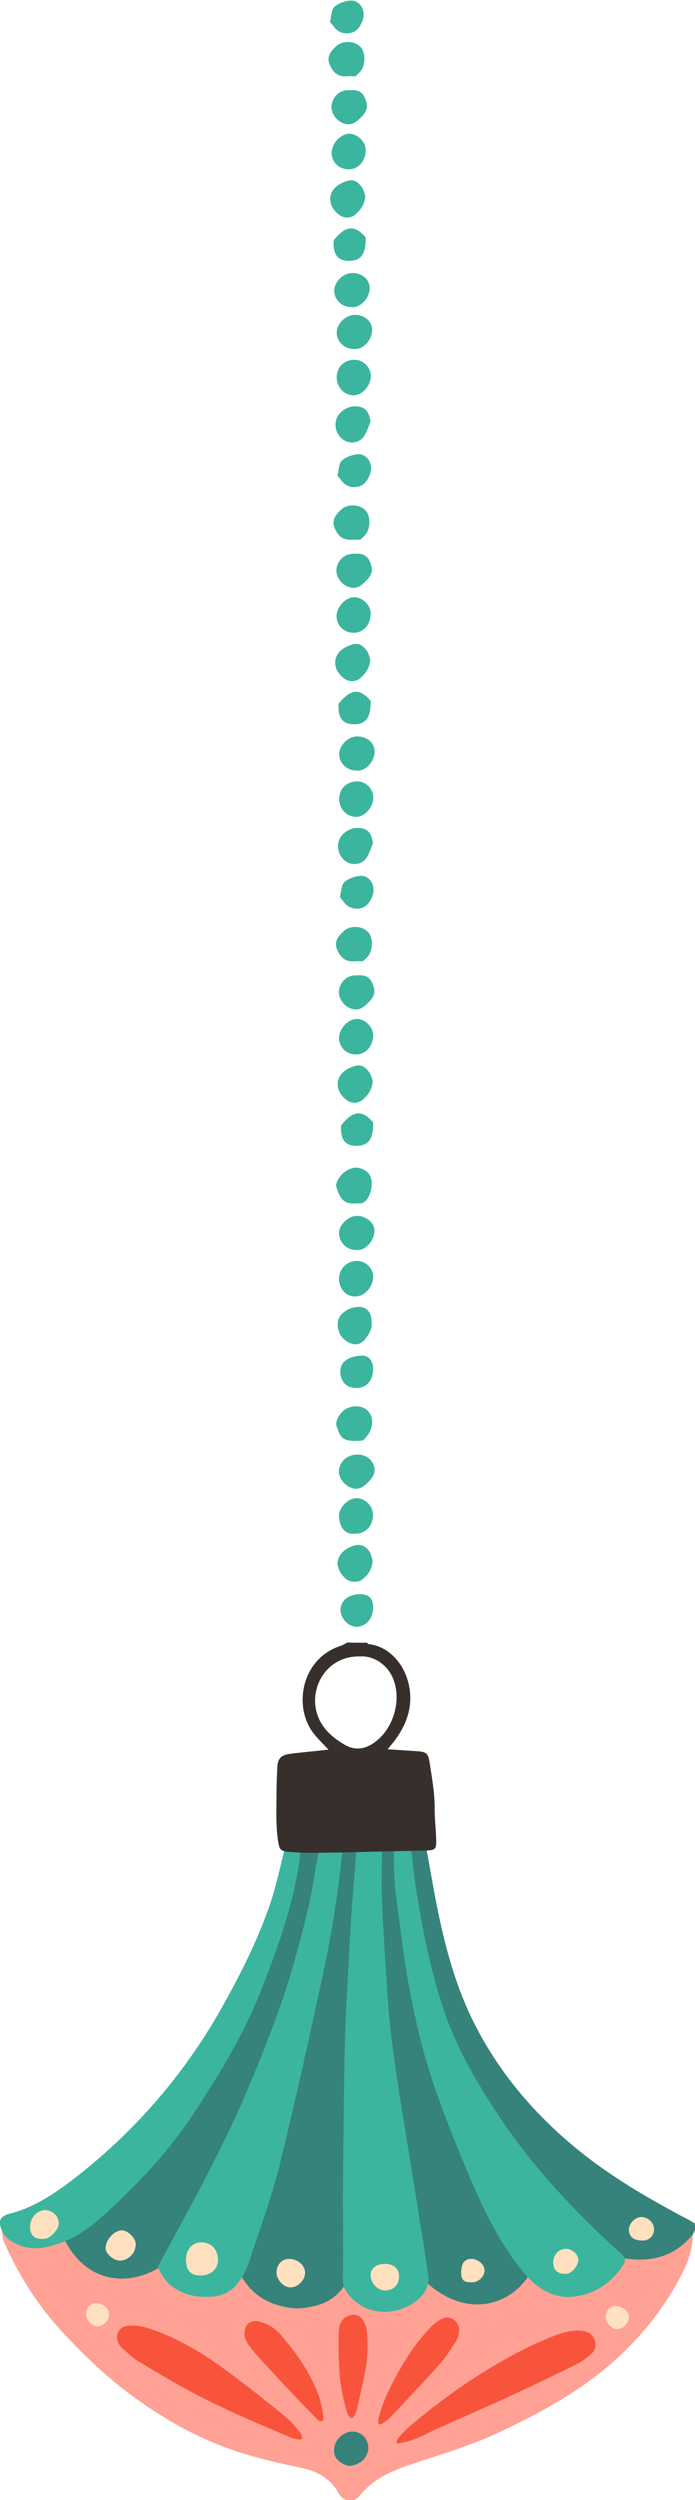 <svg width="179" height="643" viewBox="0 0 179 643" fill="none" xmlns="http://www.w3.org/2000/svg">
<path d="M0.491 573.769C1.767 573.182 2.552 572.741 3.436 572.448C4.172 572.203 4.957 572.007 5.743 572.007C8.442 572.056 11.191 572.203 13.89 572.35C14.872 572.399 15.853 572.595 16.884 572.692C17.522 572.741 18.258 572.937 18.798 572.741C22.578 571.273 26.259 572.888 29.989 572.986C32.001 573.035 33.964 573.524 35.928 573.671C42.505 574.16 49.081 574.649 55.658 575.041C61.401 575.383 67.094 575.824 72.837 575.873C92.617 576.117 112.397 576.166 132.176 576.362C138.851 576.411 145.526 576.704 152.202 576.704C155.539 576.704 158.926 576.264 162.263 575.824C165.748 575.383 169.184 574.747 172.619 574.16C173.552 574.013 174.435 573.769 175.27 573.573C175.712 573.035 176.153 572.546 176.546 572.056C177.969 572.105 178.46 572.888 178.46 574.16C178.509 577.585 177.577 580.863 176.104 583.848C171.785 592.703 165.846 600.287 158.484 606.941C149.747 614.818 139.588 620.347 129.035 625.337C121.427 628.958 113.378 631.306 105.427 633.949C100.47 635.612 95.807 637.814 92.469 642.021C91.242 643.587 88.396 643.44 87.365 641.483C85.254 637.569 81.966 635.612 77.696 634.731C72.395 633.606 67.045 632.383 61.892 630.768C51.83 627.588 42.701 622.5 34.21 616.286C27.535 611.442 21.645 605.767 16.099 599.798C9.669 592.85 4.663 584.924 0.883 576.264C0.638 575.432 0.638 574.552 0.491 573.769Z" fill="#FFA194"/>
<path d="M74.996 593.584C69.499 592.85 65.229 590.502 62.334 585.707C61.499 585.511 60.763 585.364 59.978 585.217C55.118 584.337 50.21 583.603 45.351 582.576C43.633 582.233 42.308 582.429 40.738 583.358C32.394 588.202 22.332 586.783 16.835 576.46C16.442 575.677 16.295 574.747 16.099 574.16C16.835 573.23 17.375 572.692 17.817 572.056C19.829 569.072 21.596 565.94 23.854 563.201C32.05 553.122 40.345 543.092 48.738 533.209C54.48 526.457 59.781 519.46 62.775 510.947C62.971 510.409 63.217 509.87 63.462 509.381C67.438 501.504 71.119 493.48 73.377 484.918C74.064 482.374 74.751 479.83 75.389 477.53C74.751 476.747 74.407 476.209 74.064 475.769C74.358 474.301 75.389 474.105 76.567 474.154C78.285 474.154 80.003 474.203 81.77 474.203C90.212 474.203 98.605 474.203 107.047 474.203C109.353 474.203 109.599 474.448 110.041 476.649C111.022 481.982 111.906 487.364 113.035 492.697C114.949 501.7 117.403 510.507 121.378 518.824C127.808 532.181 137.084 543.238 148.52 552.632C157.306 559.825 167.024 565.451 177.037 570.735C177.724 571.078 178.362 571.518 178.902 571.812C179.442 573.622 178.46 574.698 177.577 575.677C173.307 580.276 167.859 581.695 161.871 580.961C159.956 580.716 158.239 580.863 156.472 581.303C155.294 581.597 154.116 581.939 152.938 582.184C147.392 583.309 141.796 584.386 136.005 585.56C130.9 593.046 120.053 596.226 109.844 587.028C103.022 587.028 96.2 587.028 89.23 587.028C87.365 590.159 84.715 592.263 81.034 593.046C79.954 593.29 77.598 593.926 74.996 593.584Z" fill="#35837A"/>
<path d="M88.347 573.035C88.347 569.023 88.298 565.011 88.347 560.999C88.445 549.648 88.543 538.346 88.788 526.995C88.936 520.243 89.328 513.54 89.672 506.837C89.917 502.189 90.163 497.541 90.457 492.893C90.85 487.462 91.291 482.031 91.733 476.649C91.831 475.084 93.108 474.448 94.236 474.007C95.316 473.567 96.789 473.567 97.672 474.594C98.163 475.182 98.31 476.16 98.359 476.943C98.408 480.759 98.212 484.576 98.359 488.343C98.654 495.193 99.096 502.042 99.537 508.892C99.783 513.1 100.077 517.307 100.519 521.515C101.157 526.995 101.942 532.426 102.777 537.857C103.66 543.777 104.691 549.697 105.623 555.617C106.556 561.341 107.488 567.066 108.372 572.741C109.01 576.802 109.697 580.912 110.286 584.973C110.728 588.104 109.157 590.453 106.752 592.116C102.188 595.297 94.874 596.079 89.966 590.355C88.886 589.132 88.249 587.811 88.298 586.098C88.396 581.793 88.347 577.389 88.347 573.035Z" fill="#3BB59E"/>
<path d="M40.689 582.967C41.523 581.401 42.308 579.836 43.192 578.27C50.849 564.228 58.505 550.186 64.64 535.361C68.861 525.087 72.984 514.763 75.929 503.999C77.99 496.514 80.003 489.077 81.132 481.395C81.475 479.145 82.015 476.943 82.506 474.546C84.175 474.546 85.844 474.546 87.463 474.546C88.199 475.182 88.199 475.915 88.101 476.845C87.022 487.364 85.353 497.835 83.095 508.158C79.561 524.597 75.929 540.988 71.904 557.28C69.843 565.5 66.849 573.524 64.199 581.597C63.708 583.065 63.021 584.533 62.186 585.854C60.419 588.789 57.916 590.551 54.333 590.697C51.486 590.795 48.738 590.551 46.186 589.181C43.535 587.86 41.768 585.805 40.689 582.967Z" fill="#3BB59E"/>
<path d="M146.754 590.746C142.189 590.844 138.606 588.545 135.759 585.462C133.207 582.722 131.048 579.493 129.084 576.264C124.569 568.827 121.28 560.803 117.992 552.779C114.114 543.239 110.482 533.6 108.028 523.521C105.967 515.106 104.445 506.593 103.366 498.03C102.875 494.067 102.237 490.104 101.844 486.141C101.55 483.059 101.451 479.976 101.451 476.894C101.451 474.79 101.991 474.105 103.267 473.958C104.789 473.763 105.722 474.546 105.967 476.356C106.31 479.047 106.556 481.738 106.949 484.429C108.666 495.584 110.826 506.69 114.458 517.405C117.599 526.652 122.458 534.97 127.759 543.092C135.907 555.568 145.821 566.479 156.668 576.607C157.797 577.683 158.975 578.759 160.153 579.787C161.134 580.668 161.184 581.597 160.447 582.625C157.159 587.468 152.692 590.404 146.754 590.746Z" fill="#3BB59E"/>
<path d="M73.917 474.399C75.193 474.399 76.273 474.399 77.598 474.399C77.401 476.16 77.254 477.775 77.009 479.34C75.242 490.936 71.217 501.895 66.898 512.757C62.775 523.081 57.033 532.573 50.996 541.869C46.578 548.718 41.572 555.03 35.879 560.852C32.394 564.424 28.811 567.995 24.983 571.225C21.203 574.454 16.884 576.9 11.878 577.928C8.638 578.613 5.546 578.123 2.798 576.313C1.767 575.677 0.834 574.552 0.393 573.426C-0.54 571.078 0.098 569.952 2.552 569.316C9.08 567.653 14.381 563.935 19.584 559.923C35.535 547.495 48.345 532.377 58.063 514.665C62.677 506.299 66.898 497.786 69.892 488.685C71.266 484.478 72.15 480.123 73.23 475.867C73.377 475.377 73.671 474.937 73.917 474.399Z" fill="#3BB59E"/>
<path d="M94.58 422.488C94.678 422.585 94.727 422.781 94.825 422.83C100.126 423.319 104.494 428.065 105.476 434.23C106.31 439.563 104.445 444.064 101.255 448.174C100.813 448.712 100.372 449.25 99.832 449.887C102.629 450.082 105.231 450.229 107.881 450.425C109.697 450.572 110.286 451.061 110.58 452.871C111.219 457.03 112.004 461.189 111.955 465.445C111.955 468.087 112.298 470.729 112.347 473.371C112.396 475.573 112.004 475.867 109.844 475.915C103.513 476.062 97.181 476.209 90.85 476.356C87.021 476.454 83.242 476.503 79.414 476.503C77.696 476.503 75.978 476.405 74.26 476.258C72.346 476.111 71.953 475.622 71.659 473.763C70.972 469.506 71.217 465.152 71.217 460.895C71.217 458.791 71.315 456.736 71.413 454.632C71.512 452.822 71.904 451.501 74.407 451.11C76.763 450.767 79.119 450.572 81.475 450.327C82.506 450.229 83.537 450.082 84.616 449.984C83.193 448.468 81.77 447.147 80.641 445.63C75.536 438.927 77.549 426.549 87.807 423.27C88.396 423.075 88.886 422.732 89.426 422.439C91.095 422.488 92.813 422.488 94.58 422.488ZM92.666 426.01C84.322 425.864 79.757 433.643 81.524 440.297C82.604 444.26 85.353 446.706 88.739 448.712C91.39 450.278 93.991 449.887 96.396 448.174C101.304 444.7 103.464 437.41 101.304 431.882C99.832 428.016 96.102 425.766 92.666 426.01Z" fill="#372F2C"/>
<path d="M88.936 633.949C86.923 633.068 85.844 631.698 86.04 629.937C86.187 628.028 87.267 626.61 88.985 625.778C90.801 624.897 93.009 625.484 94.089 627.099C95.169 628.713 95.218 630.573 93.795 632.383C92.96 633.459 90.457 634.682 88.936 633.949Z" fill="#35837A"/>
<path d="M152.938 601.363C152.3 600.091 151.171 599.602 149.797 599.455C147.146 599.162 144.692 599.993 142.287 600.923C135.416 603.614 128.986 607.235 122.753 611.198C117.01 614.867 111.611 618.928 106.409 623.283C104.838 624.604 101.648 627.344 102.237 628.371C102.335 628.567 103.905 628.175 104.494 628.028C107.243 627.392 109.648 625.974 112.151 624.848C118.237 622.059 124.421 619.417 130.557 616.629C136.594 613.84 142.582 610.953 148.57 608.017C149.944 607.332 151.22 606.354 152.398 605.278C153.527 604.201 153.625 602.733 152.938 601.363Z" fill="#F8543C"/>
<path d="M73.769 621.766C69.254 618.047 64.64 614.427 59.977 610.904C54.137 606.55 48.051 602.538 41.179 599.847C38.627 598.868 36.075 597.938 33.277 598.134C32.05 598.232 31.069 598.623 30.48 599.749C29.841 600.972 30.136 602.097 30.823 603.174C31.069 603.516 31.363 603.859 31.707 604.152C32.983 605.18 34.161 606.403 35.535 607.235C40.198 610.023 44.86 612.812 49.621 615.356C57.622 619.613 65.965 623.087 74.309 626.659C75.438 627.148 77.5 627.784 77.794 627.148C77.892 626.952 77.598 626.022 77.401 625.729C76.223 624.359 75.144 622.891 73.769 621.766Z" fill="#F8543C"/>
<path d="M117.305 602.342C117.844 601.559 118.09 600.532 118.237 599.553C118.483 597.302 116.028 595.052 113.623 596.471C112.691 597.009 111.807 597.645 111.071 598.379C108.126 601.412 105.623 604.837 103.513 608.507C101.255 612.372 99.144 616.335 97.868 620.641C97.574 621.619 97.132 623.283 97.672 623.527C98.065 623.674 99.832 622.451 100.617 621.619C104.789 617.167 109.01 612.763 113.084 608.213C114.654 606.452 115.979 604.397 117.305 602.342Z" fill="#F8543C"/>
<path d="M82.064 616.041C79.905 610.219 76.371 605.229 72.395 600.581C70.972 598.917 69.058 597.645 66.849 597.107C64.591 596.52 63.021 597.694 62.971 599.993C62.922 601.314 63.511 602.391 64.198 603.32C65.18 604.641 66.26 605.865 67.389 607.088C70.383 610.366 73.426 613.595 76.469 616.824C78.138 618.586 79.856 620.298 81.573 622.059C81.77 622.255 81.966 622.5 82.211 622.598C82.8 622.891 83.193 622.695 83.291 622.059C83.389 621.766 82.702 617.705 82.064 616.041Z" fill="#F8543C"/>
<path d="M93.647 596.96C92.764 595.296 91.095 594.905 89.426 595.737C87.905 596.52 87.365 597.89 87.267 599.406C87.169 600.972 87.218 602.538 87.218 604.152C87.169 604.152 87.267 609.877 87.709 612.714C88.052 615.161 88.396 616.971 89.23 619.955C89.426 620.738 90.015 621.815 90.555 621.864C91.39 621.864 91.93 619.613 91.979 619.466C92.666 616.286 93.451 613.155 94.04 609.925C94.678 606.647 94.825 603.32 94.531 599.993C94.482 598.966 94.138 597.89 93.647 596.96Z" fill="#F8543C"/>
<path d="M47.904 581.059C47.904 578.515 49.572 576.704 51.83 576.704C54.382 576.704 56.1 578.515 56.149 581.108C56.149 583.603 54.284 585.266 51.536 585.218C49.081 585.266 47.904 583.848 47.904 581.059Z" fill="#FFE0BF"/>
<path d="M34.946 577.292C34.946 579.444 33.081 581.352 30.921 581.401C29.302 581.45 27.191 579.64 27.191 578.221C27.191 576.117 29.253 573.818 31.167 573.622C32.934 573.475 35.142 575.775 34.946 577.292Z" fill="#FFE0BF"/>
<path d="M7.755 572.692C7.755 569.512 10.896 567.408 13.448 568.925C15.117 569.904 15.657 572.007 14.528 573.524C13.694 574.649 12.712 575.775 11.092 575.824C8.884 575.922 7.706 574.845 7.755 572.692Z" fill="#FFE0BF"/>
<path d="M74.408 580.961C76.665 580.961 78.579 582.576 78.579 584.533C78.579 586.343 76.862 588.153 74.997 588.3C73.18 588.398 71.217 586.441 71.217 584.484C71.217 582.478 72.592 580.961 74.408 580.961Z" fill="#FFE0BF"/>
<path d="M24.737 592.361C26.553 592.361 28.124 593.633 28.124 595.248C28.124 596.715 26.75 598.183 25.228 598.281C23.756 598.379 22.185 596.764 22.185 595.199C22.136 593.584 23.265 592.361 24.737 592.361Z" fill="#FFE0BF"/>
<path d="M158.582 593.095C160.398 593.095 161.969 594.367 161.969 595.981C161.969 597.449 160.594 598.917 159.073 599.015C157.6 599.113 156.03 597.498 156.03 595.933C155.981 594.318 157.11 593.095 158.582 593.095Z" fill="#FFE0BF"/>
<path d="M99.144 582.233C101.402 582.233 102.777 583.456 102.777 585.413C102.777 587.664 101.304 589.132 99.046 589.083C97.23 589.034 95.463 587.175 95.463 585.267C95.414 583.456 96.838 582.233 99.144 582.233Z" fill="#FFE0BF"/>
<path d="M142.483 581.842C142.483 579.934 143.858 578.417 145.674 578.368C147.342 578.319 149.011 579.836 148.962 581.255C148.913 582.869 147.097 584.826 145.674 584.826C143.514 584.777 142.483 583.848 142.483 581.842Z" fill="#FFE0BF"/>
<path d="M165.11 576.215C163.098 576.215 161.871 575.041 161.969 573.328C162.067 571.763 163.638 570.197 165.159 570.197C166.926 570.197 168.448 571.665 168.448 573.328C168.497 575.041 167.073 576.46 165.11 576.215Z" fill="#FFE0BF"/>
<path d="M121.673 586.979C119.415 587.028 118.777 586.441 118.777 584.386C118.777 582.184 119.611 581.01 121.28 580.961C123.047 580.912 124.765 582.331 124.814 583.897C124.814 585.462 123.244 586.979 121.673 586.979Z" fill="#FFE0BF"/>
<path d="M86.531 304.868C87.218 301.639 90.457 299.926 92.371 300.367C94.776 300.905 95.905 302.422 95.709 304.917C95.561 307.119 94.433 309.369 92.96 309.467C89.77 309.614 87.856 309.956 86.531 304.868Z" fill="#3BB59E"/>
<path d="M93.451 247.232C92.666 247.232 91.979 247.183 91.341 247.232C88.69 247.477 87.463 245.911 86.727 243.954C86.04 242.046 87.218 240.676 88.543 239.453C90.212 237.936 93.255 238.083 94.776 239.698C96.151 241.117 96.102 244.444 94.678 246.058C94.335 246.45 93.893 246.792 93.451 247.232Z" fill="#3BB59E"/>
<path d="M93.451 370.479C88.15 370.968 87.709 369.843 86.678 366.76C86.187 365.39 87.807 362.846 89.475 362.161C91.88 361.182 94.089 361.721 95.267 363.531C96.494 365.586 95.758 368.473 93.451 370.479Z" fill="#3BB59E"/>
<path d="M95.709 340.242C95.856 341.759 95.071 343.08 94.138 344.303C92.764 346.113 90.801 346.211 88.788 344.596C87.022 343.177 86.531 340.633 87.365 338.872C88.249 337.111 91.095 335.79 93.157 336.181C94.874 336.572 95.758 337.893 95.709 340.242Z" fill="#3BB59E"/>
<path d="M96.052 216.898C95.562 218.072 95.169 219.344 94.531 220.421C93.255 222.524 90.408 222.818 88.592 221.154C87.218 219.931 86.678 217.827 87.316 216.115C87.905 214.451 89.868 213.033 91.733 212.935C94.433 212.788 95.709 214.011 96.052 216.898Z" fill="#3BB59E"/>
<path d="M95.954 401.302C95.905 403.602 94.678 405.216 93.058 406.391C92.42 406.831 91.291 406.88 90.457 406.733C88.543 406.342 86.58 403.406 86.972 401.498C87.414 399.541 88.837 398.367 90.653 397.682C92.469 396.997 93.844 397.29 95.022 398.856C95.562 399.492 95.66 400.471 95.954 401.302Z" fill="#3BB59E"/>
<path d="M96.003 277.909C95.905 280.062 94.874 281.579 93.402 282.851C92.224 283.829 90.555 283.878 89.328 282.949C87.856 281.872 86.874 280.356 86.972 278.594C87.12 276.588 88.543 275.267 90.359 274.533C92.469 273.653 93.549 273.848 94.924 275.561C95.513 276.148 95.66 277.078 96.003 277.909Z" fill="#3BB59E"/>
<path d="M96.102 328.304C96.102 331.044 93.844 333.49 91.39 333.441C89.034 333.392 87.267 331.386 87.316 328.793C87.365 326.298 89.377 324.292 91.88 324.292C94.138 324.243 96.102 326.151 96.102 328.304Z" fill="#3BB59E"/>
<path d="M91.341 394.453C88.69 394.697 87.463 392.593 87.316 390.098C87.169 387.75 89.672 385.254 91.93 385.303C94.089 385.352 96.102 387.407 96.052 389.56C96.052 392.544 94.138 394.502 91.341 394.453Z" fill="#3BB59E"/>
<path d="M91.733 271.206C89.23 271.206 87.316 269.347 87.316 266.95C87.365 264.503 89.623 262.106 91.88 262.057C93.991 262.057 96.102 264.112 96.102 266.216C96.102 269.054 94.236 271.157 91.733 271.206Z" fill="#3BB59E"/>
<path d="M92.028 200.948C94.285 200.997 96.151 202.905 96.151 205.204C96.102 207.7 93.795 210.195 91.635 210.097C89.23 209.999 87.365 208.042 87.365 205.498C87.316 202.856 89.328 200.948 92.028 200.948Z" fill="#3BB59E"/>
<path d="M92.273 250.853C93.893 250.706 95.267 251.244 95.954 253.006C96.789 255.012 96.543 256.137 94.924 257.8C93.598 259.17 92.273 260.149 90.212 259.317C88.396 258.583 87.021 256.528 87.316 254.62C87.659 252.467 89.377 250.902 91.488 250.853C91.733 250.853 91.93 250.853 92.273 250.853Z" fill="#3BB59E"/>
<path d="M91.635 198.159C89.279 198.159 87.267 196.153 87.365 193.853C87.463 191.554 89.721 189.352 92.126 189.401C94.776 189.45 96.543 191.26 96.494 193.364C96.396 196.055 93.893 198.599 91.635 198.159Z" fill="#3BB59E"/>
<path d="M91.537 321.454C89.181 321.454 87.267 319.399 87.316 317.002C87.365 314.947 89.868 312.647 91.979 312.696C94.335 312.745 96.543 314.555 96.445 316.61C96.347 319.203 93.942 321.943 91.537 321.454Z" fill="#3BB59E"/>
<path d="M92.126 374.099C93.991 374.099 95.709 375.176 96.298 376.937C96.838 378.551 96.151 379.824 95.022 380.998C93.746 382.319 92.469 383.395 90.506 382.661C88.445 381.878 87.021 379.824 87.316 377.915C87.709 375.616 89.574 374.099 92.126 374.099Z" fill="#3BB59E"/>
<path d="M96.102 352.082C96.102 355.018 94.384 356.975 91.831 356.975C89.279 356.975 87.758 355.409 87.659 352.963C87.512 350.076 89.966 348.853 92.96 348.657C94.924 348.462 96.102 349.978 96.102 352.082Z" fill="#3BB59E"/>
<path d="M87.561 230.793C87.758 229.814 87.856 228.591 88.248 227.515C88.739 226.145 92.273 224.873 93.844 225.362C95.758 225.949 96.74 228.249 95.905 230.451C95.316 231.967 94.433 233.337 92.666 233.631C90.899 233.924 89.426 233.288 88.396 231.772C88.199 231.478 87.954 231.282 87.561 230.793Z" fill="#3BB59E"/>
<path d="M85.009 5.681C85.205 4.703 85.303 3.48 85.696 2.403C86.187 1.033 89.721 -0.239 91.291 0.251C93.206 0.838 94.187 3.137 93.353 5.339C92.764 6.856 91.88 8.226 90.114 8.519C88.347 8.813 86.874 8.177 85.843 6.66C85.647 6.415 85.402 6.171 85.009 5.681Z" fill="#3BB59E"/>
<path d="M92.715 410.011C95.022 410.011 96.101 411.088 96.101 413.387C96.101 416.323 94.187 418.476 91.635 418.378C89.623 418.28 87.758 416.225 87.709 414.121C87.709 411.675 89.721 410.011 92.715 410.011Z" fill="#3BB59E"/>
<path d="M96.102 288.673C96.2 293.028 94.825 294.789 91.586 294.691C88.838 294.642 87.61 292.93 87.856 289.407C90.899 285.591 93.304 285.346 96.102 288.673Z" fill="#3BB59E"/>
<path d="M92.813 138.811C92.028 138.811 91.341 138.762 90.703 138.811C88.052 139.056 86.825 137.49 86.089 135.533C85.402 133.625 86.58 132.255 87.905 131.032C89.574 129.515 92.617 129.662 94.138 131.276C95.513 132.695 95.463 136.022 94.04 137.637C93.697 138.028 93.255 138.371 92.813 138.811Z" fill="#3BB59E"/>
<path d="M95.414 108.476C94.924 109.651 94.531 110.923 93.893 111.999C92.617 114.103 89.77 114.396 87.954 112.733C86.58 111.51 86.04 109.406 86.678 107.694C87.267 106.03 89.23 104.611 91.095 104.513C93.795 104.367 95.071 105.59 95.414 108.476Z" fill="#3BB59E"/>
<path d="M95.365 169.488C95.267 171.641 94.236 173.157 92.764 174.429C91.586 175.408 89.917 175.457 88.69 174.527C87.218 173.451 86.236 171.934 86.334 170.173C86.481 168.167 87.905 166.895 89.721 166.112C91.831 165.231 92.911 165.427 94.285 167.139C94.874 167.727 95.022 168.656 95.365 169.488Z" fill="#3BB59E"/>
<path d="M91.095 162.736C88.592 162.736 86.678 160.877 86.678 158.479C86.727 156.033 88.985 153.636 91.242 153.587C93.353 153.587 95.463 155.642 95.463 157.746C95.463 160.632 93.598 162.736 91.095 162.736Z" fill="#3BB59E"/>
<path d="M91.39 92.526C93.647 92.575 95.513 94.483 95.513 96.783C95.463 99.278 93.157 101.773 90.997 101.676C88.592 101.578 86.727 99.621 86.727 97.076C86.678 94.434 88.69 92.477 91.39 92.526Z" fill="#3BB59E"/>
<path d="M91.635 142.431C93.255 142.285 94.629 142.823 95.316 144.584C96.15 146.59 95.905 147.716 94.285 149.379C92.96 150.749 91.635 151.728 89.574 150.896C87.758 150.162 86.383 148.107 86.678 146.199C87.021 144.046 88.739 142.48 90.85 142.431C91.095 142.383 91.291 142.431 91.635 142.431Z" fill="#3BB59E"/>
<path d="M90.997 89.737C88.641 89.737 86.629 87.731 86.727 85.432C86.825 83.132 89.083 80.931 91.488 80.98C94.138 81.028 95.905 82.839 95.856 84.943C95.758 87.634 93.255 90.178 90.997 89.737Z" fill="#3BB59E"/>
<path d="M86.923 122.372C87.12 121.393 87.218 120.17 87.61 119.093C88.101 117.724 91.635 116.451 93.206 116.941C95.12 117.528 96.102 119.827 95.267 122.029C94.678 123.546 93.795 124.916 92.028 125.209C90.261 125.503 88.788 124.867 87.758 123.35C87.561 123.057 87.316 122.812 86.923 122.372Z" fill="#3BB59E"/>
<path d="M95.463 180.252C95.562 184.606 94.187 186.368 90.948 186.27C88.199 186.221 86.972 184.508 87.218 180.986C90.261 177.169 92.666 176.925 95.463 180.252Z" fill="#3BB59E"/>
<path d="M90.359 78.974C88.003 78.974 85.991 76.968 86.089 74.668C86.187 72.368 88.445 70.167 90.85 70.216C93.5 70.265 95.267 72.075 95.218 74.179C95.12 76.87 92.617 79.365 90.359 78.974Z" fill="#3BB59E"/>
<path d="M91.537 19.626C90.752 19.626 90.064 19.577 89.426 19.626C86.776 19.87 85.549 18.305 84.813 16.348C84.126 14.439 85.303 13.069 86.629 11.846C88.297 10.329 91.341 10.476 92.862 12.091C94.236 13.51 94.187 16.837 92.764 18.451C92.42 18.843 92.028 19.185 91.537 19.626Z" fill="#3BB59E"/>
<path d="M94.089 50.254C93.991 52.406 92.96 53.923 91.488 55.195C90.31 56.174 88.641 56.223 87.414 55.293C85.942 54.217 84.96 52.7 85.058 50.939C85.205 48.933 86.629 47.661 88.445 46.878C90.555 45.997 91.635 46.193 93.009 47.905C93.598 48.492 93.746 49.471 94.089 50.254Z" fill="#3BB59E"/>
<path d="M89.819 43.551C87.316 43.551 85.402 41.691 85.402 39.294C85.451 36.848 87.709 34.45 89.966 34.401C92.077 34.401 94.187 36.456 94.187 38.56C94.187 41.398 92.322 43.551 89.819 43.551Z" fill="#3BB59E"/>
<path d="M90.359 23.197C91.979 23.05 93.353 23.589 94.04 25.35C94.874 27.356 94.629 28.481 93.009 30.145C91.684 31.515 90.359 32.493 88.297 31.662C86.481 30.928 85.107 28.873 85.402 26.965C85.745 24.812 87.463 23.246 89.574 23.197C89.819 23.197 90.015 23.197 90.359 23.197Z" fill="#3BB59E"/>
<path d="M94.187 61.066C94.285 65.421 92.911 67.182 89.672 67.084C86.923 67.035 85.696 65.323 85.942 61.8C88.985 57.984 91.39 57.739 94.187 61.066Z" fill="#3BB59E"/>
</svg>
